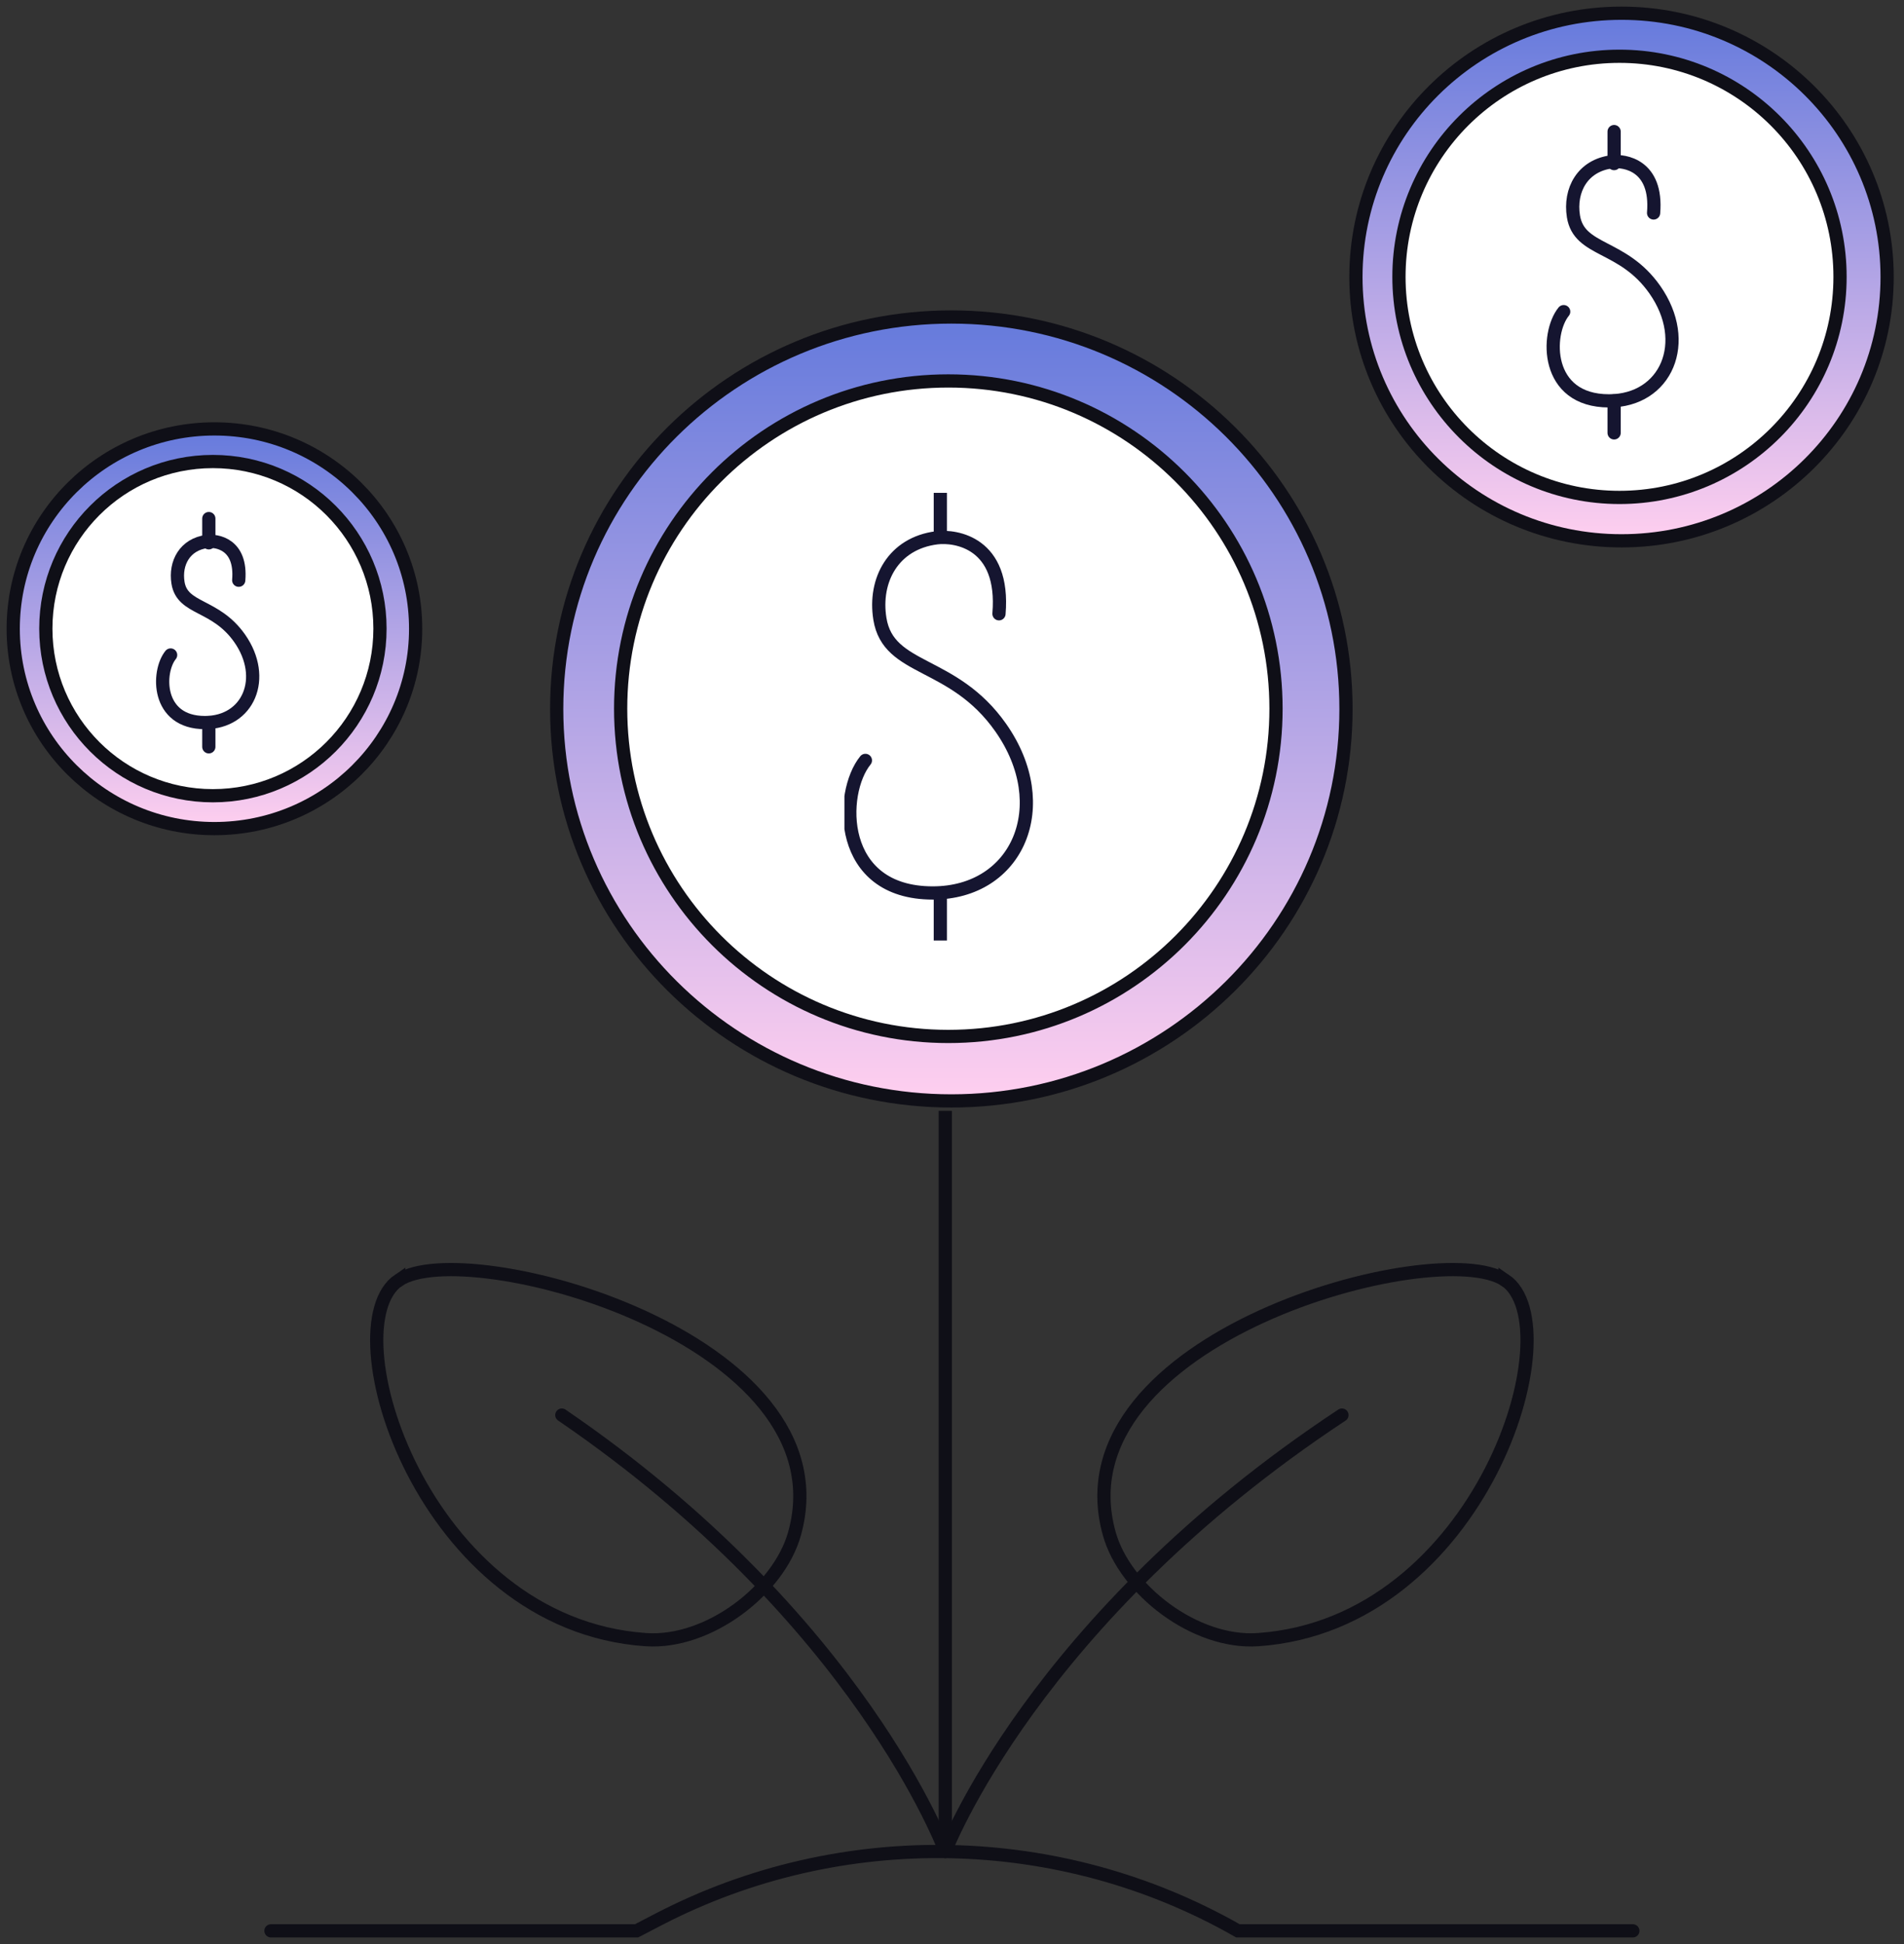<svg width="144" height="147" viewBox="0 0 144 147" fill="none" xmlns="http://www.w3.org/2000/svg">
<rect x="0" y="0" width="144" height="147" fill="#333333" stroke="none"/>
<path d="M71.492 84V140" stroke="#0F0F17" stroke-miterlimit="10"/>
<path d="M20.492 146H48.142L49.842 145.117C63.593 137.993 80.186 138.327 93.625 146H123.492" stroke="#0F0F17" stroke-miterlimit="10" stroke-linecap="round"/>
<path d="M71.95 83.246C88.434 83.246 101.797 69.977 101.797 53.608C101.797 37.239 88.434 23.97 71.95 23.97C55.466 23.97 42.103 37.239 42.103 53.608C42.103 69.977 55.466 83.246 71.95 83.246Z" fill="url(#paint0_linear_1741_3706)" stroke="#0F0F17" stroke-miterlimit="10"/>
<path d="M71.722 78.371C85.409 78.371 96.505 67.275 96.505 53.588C96.505 39.901 85.409 28.805 71.722 28.805C58.035 28.805 46.94 39.901 46.94 53.588C46.94 67.275 58.035 78.371 71.722 78.371Z" fill="white" stroke="#0F0F17" stroke-miterlimit="10"/>
<g clip-path="url(#clip0_1741_3706)">
<path d="M75.553 46.411C76.004 41.025 72.277 40.489 70.852 40.665C67.559 41.078 66.078 43.863 66.545 46.786C67.189 50.803 72.085 49.886 75.69 55.027C79.822 60.916 76.978 67.514 70.554 67.521C63.3 67.529 63.453 59.947 65.45 57.498" stroke="#151530" stroke-miterlimit="10" stroke-linecap="round"/>
<path d="M71.118 40.864V37.268" stroke="#151530" stroke-miterlimit="10"/>
<path d="M71.118 71.118V67.522" stroke="#151530" stroke-miterlimit="10"/>
</g>
<path d="M16.218 62.655C24.622 62.655 31.435 55.889 31.435 47.543C31.435 39.197 24.622 32.432 16.218 32.432C7.813 32.432 1 39.197 1 47.543C1 55.889 7.813 62.655 16.218 62.655Z" fill="url(#paint1_linear_1741_3706)" stroke="#0F0F17" stroke-miterlimit="10"/>
<path d="M16.102 60.169C23.08 60.169 28.738 54.512 28.738 47.533C28.738 40.555 23.08 34.898 16.102 34.898C9.123 34.898 3.466 40.555 3.466 47.533C3.466 54.512 9.123 60.169 16.102 60.169Z" fill="white" stroke="#0F0F17" stroke-miterlimit="10"/>
<path d="M18.055 43.874C18.285 41.127 16.384 40.854 15.658 40.944C13.979 41.155 13.224 42.575 13.462 44.065C13.79 46.113 16.286 45.646 18.125 48.267C20.231 51.27 18.782 54.633 15.506 54.637C11.808 54.641 11.886 50.775 12.904 49.527" stroke="#151530" stroke-miterlimit="10" stroke-linecap="round"/>
<path d="M15.793 41.045V39.212" stroke="#151530" stroke-miterlimit="10" stroke-linecap="round"/>
<path d="M15.793 56.471V54.637" stroke="#151530" stroke-miterlimit="10" stroke-linecap="round"/>
<path d="M71.492 140C71.492 140 78.159 122.407 101.492 107" stroke="#0F0F17" stroke-miterlimit="10" stroke-linecap="round"/>
<path d="M113.827 96.795C118.977 100.276 112.023 122.821 95.137 123.982C90.38 124.307 85.074 120.2 83.893 115.964C79.767 101.169 108.751 93.37 113.827 96.803V96.795Z" stroke="#0F0F17" stroke-miterlimit="10"/>
<path d="M71.492 140C71.492 140 65.048 122.407 42.492 107" stroke="#0F0F17" stroke-miterlimit="10" stroke-linecap="round"/>
<path d="M30.157 96.795C25.007 100.276 31.962 122.821 48.848 123.982C53.605 124.307 58.911 120.2 60.092 115.964C64.217 101.169 35.234 93.37 30.157 96.803V96.795Z" stroke="#0F0F17" stroke-miterlimit="10"/>
<path d="M122.636 40.894C133.73 40.894 142.724 31.964 142.724 20.947C142.724 9.931 133.73 1 122.636 1C111.542 1 102.549 9.931 102.549 20.947C102.549 31.964 111.542 40.894 122.636 40.894Z" fill="url(#paint2_linear_1741_3706)" stroke="#0F0F17" stroke-miterlimit="10"/>
<path d="M122.482 37.613C131.694 37.613 139.162 30.146 139.162 20.934C139.162 11.722 131.694 4.254 122.482 4.254C113.27 4.254 105.803 11.722 105.803 20.934C105.803 30.146 113.27 37.613 122.482 37.613Z" fill="white" stroke="#0F0F17" stroke-miterlimit="10"/>
<path d="M125.062 16.104C125.365 12.478 122.857 12.118 121.898 12.236C119.682 12.514 118.685 14.389 118.999 16.356C119.433 19.059 122.727 18.442 125.154 21.902C127.935 25.866 126.021 30.306 121.697 30.311C116.816 30.316 116.919 25.213 118.262 23.565" stroke="#151530" stroke-miterlimit="10" stroke-linecap="round"/>
<path d="M122.076 12.37V9.95" stroke="#151530" stroke-miterlimit="10" stroke-linecap="round"/>
<path d="M122.076 32.732V30.311" stroke="#151530" stroke-miterlimit="10" stroke-linecap="round"/>
<defs>
<linearGradient id="paint0_linear_1741_3706" x1="71.95" y1="23.97" x2="71.95" y2="83.246" gradientUnits="userSpaceOnUse">
<stop stop-color="#657ADC"/>
<stop offset="1" stop-color="#FFCFEF"/>
</linearGradient>
<linearGradient id="paint1_linear_1741_3706" x1="16.218" y1="32.432" x2="16.218" y2="62.655" gradientUnits="userSpaceOnUse">
<stop stop-color="#657ADC"/>
<stop offset="1" stop-color="#FFCFEF"/>
</linearGradient>
<linearGradient id="paint2_linear_1741_3706" x1="122.636" y1="1" x2="122.636" y2="40.894" gradientUnits="userSpaceOnUse">
<stop stop-color="#657ADC"/>
<stop offset="1" stop-color="#FFCFEF"/>
</linearGradient>
<clipPath id="clip0_1741_3706">
<rect width="14.507" height="33.85" fill="white" transform="translate(63.864 37.268)"/>
</clipPath>
</defs>
</svg>
